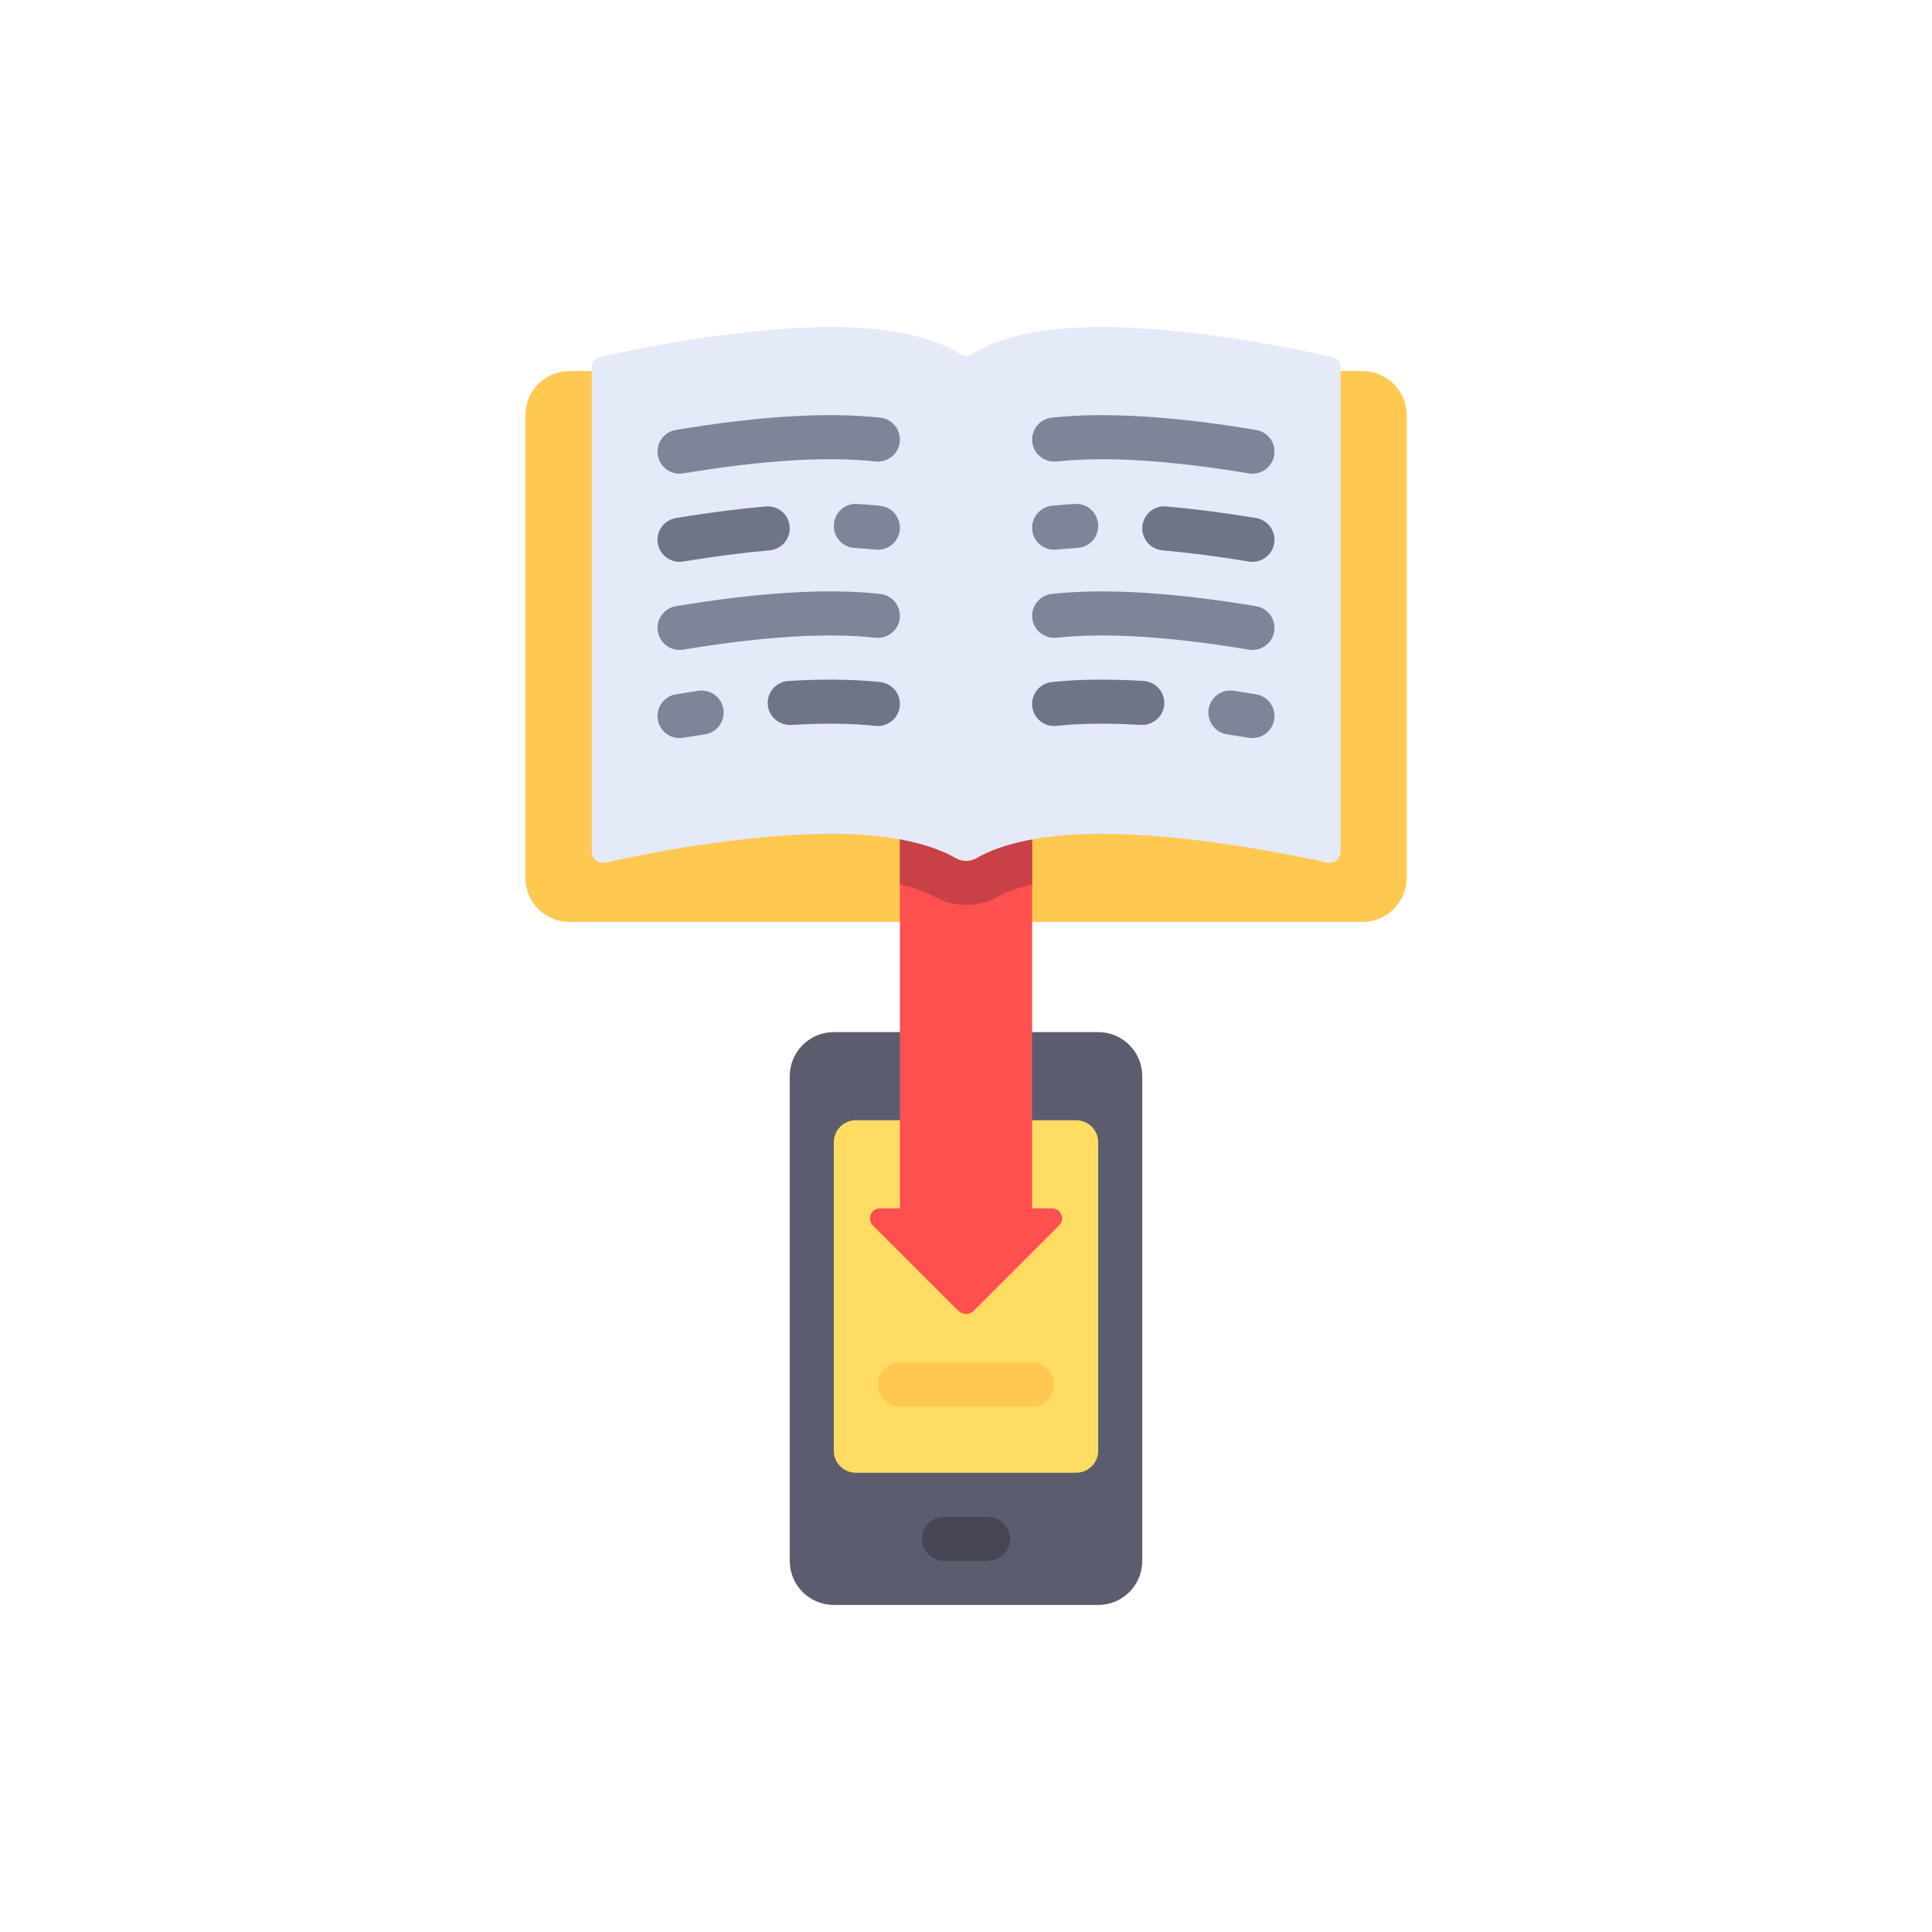 <?xml version="1.0" encoding="utf-8"?>
<!-- Generator: Adobe Illustrator 16.0.0, SVG Export Plug-In . SVG Version: 6.00 Build 0)  -->
<!DOCTYPE svg PUBLIC "-//W3C//DTD SVG 1.1//EN" "http://www.w3.org/Graphics/SVG/1.1/DTD/svg11.dtd">
<svg version="1.1" id="Layer_1" xmlns="http://www.w3.org/2000/svg" xmlns:xlink="http://www.w3.org/1999/xlink" x="0px" y="0px"
	 width="350px" height="350px" viewBox="0 0 350 350" enable-background="new 0 0 350 350" xml:space="preserve">
<path fill="#5B5D6E" d="M198.949,290.752h-47.898c-4.409,0-7.983-3.573-7.983-7.982v-87.813c0-4.408,3.574-7.982,7.983-7.982h47.898
	c4.408,0,7.982,3.574,7.982,7.982v87.813C206.932,287.179,203.358,290.752,198.949,290.752z"/>
<path fill="#FFDC64" d="M194.957,266.804h-39.915c-2.204,0-3.991-1.788-3.991-3.992v-55.88c0-2.204,1.787-3.991,3.991-3.991h39.915
	c2.204,0,3.992,1.787,3.992,3.991v55.881C198.949,265.017,197.161,266.804,194.957,266.804z"/>
<path fill="#FFC850" d="M246.847,167.017H103.153c-4.409,0-7.983-3.574-7.983-7.983V75.213c0-4.409,3.574-7.983,7.983-7.983h143.692
	c4.409,0,7.983,3.574,7.983,7.983v83.821C254.829,163.443,251.256,167.017,246.847,167.017z"/>
<path fill="#464655" d="M178.992,282.77h-7.983c-2.206,0-3.992-1.785-3.992-3.991c0-2.207,1.785-3.992,3.992-3.992h7.983
	c2.205,0,3.991,1.785,3.991,3.992C182.983,280.984,181.197,282.77,178.992,282.77z"/>
<path fill="#FF5050" d="M186.975,218.906V147.06h-23.949v71.846h-3.609c-1.614,0-2.422,1.95-1.281,3.093l15.454,15.453
	c0.779,0.779,2.043,0.779,2.821,0l15.455-15.453c1.141-1.143,0.332-3.093-1.281-3.093H186.975L186.975,218.906z"/>
<path fill="#C84146" d="M163.025,160.206c3.252,0.722,5.153,1.603,6.045,2.125c1.806,1.056,3.866,1.614,5.958,1.614
	c2.093,0,4.153-0.559,5.958-1.614c0.887-0.519,2.769-1.394,5.986-2.113V147.06h-23.948L163.025,160.206L163.025,160.206
	L163.025,160.206z"/>
<path fill="#FFC850" d="M186.975,254.829h-23.949c-2.206,0-3.992-1.785-3.992-3.991s1.785-3.992,3.992-3.992h23.949
	c2.206,0,3.991,1.785,3.991,3.992C190.966,253.044,189.181,254.829,186.975,254.829z"/>
<path fill="#E4EAF8" d="M199.446,59.248c-14.268,0-20.88,3.264-23.285,4.888c-0.687,0.463-1.578,0.463-2.264,0
	c-2.406-1.624-9.017-4.888-23.286-4.888c-16.791,0-36.302,4.154-41.86,5.42c-0.908,0.207-1.548,1.014-1.548,1.945v87.712
	c0,1.277,1.18,2.226,2.427,1.948c6.516-1.451,24.984-5.222,40.981-5.222c12.927,0,19.568,2.679,22.493,4.39
	c1.192,0.698,2.658,0.698,3.849,0c2.924-1.711,9.565-4.39,22.493-4.39c15.997,0,34.465,3.771,40.98,5.222
	c1.248,0.278,2.428-0.671,2.428-1.948V66.613c0-0.932-0.64-1.738-1.548-1.945C235.749,63.401,216.236,59.248,199.446,59.248z"/>
<path fill="#707487" d="M159.038,131.522c-0.144,0-0.292-0.008-0.44-0.023c-4.502-0.495-9.893-0.503-15.284-0.164
	c-2.183,0.07-4.096-1.532-4.233-3.734c-0.136-2.198,1.532-4.093,3.734-4.233c5.847-0.366,11.686-0.347,16.656,0.195
	c2.191,0.241,3.773,2.21,3.531,4.404C162.776,130.01,161.049,131.522,159.038,131.522z"/>
<g>
	<path fill="#7F8499" d="M123.103,133.709c-1.918,0-3.609-1.384-3.933-3.337c-0.362-2.175,1.107-4.229,3.282-4.592
		c1.31-0.218,2.666-0.433,4.062-0.639c2.234-0.296,4.213,1.189,4.533,3.363c0.323,2.183-1.185,4.21-3.363,4.534
		c-1.349,0.198-2.658,0.406-3.921,0.616C123.54,133.694,123.321,133.709,123.103,133.709z"/>
	<path fill="#7F8499" d="M123.103,117.743c-1.918,0-3.609-1.383-3.933-3.337c-0.362-2.175,1.107-4.233,3.282-4.592
		c14.863-2.471,27.289-3.286,37.018-2.218c2.191,0.242,3.773,2.21,3.531,4.404c-0.242,2.187-2.19,3.75-4.405,3.532
		c-8.953-0.979-20.74-0.183-34.835,2.155C123.54,117.728,123.317,117.743,123.103,117.743z"/>
	<path fill="#7F8499" d="M159.038,99.591c-0.14,0-0.284-0.008-0.428-0.023c-1.173-0.125-2.428-0.226-3.773-0.296
		c-2.202-0.117-3.894-1.992-3.781-4.195c0.117-2.202,1.961-3.92,4.195-3.78c1.5,0.077,2.903,0.194,4.21,0.335
		c2.19,0.234,3.776,2.203,3.543,4.394C162.784,98.071,161.053,99.591,159.038,99.591z"/>
</g>
<path fill="#707487" d="M123.103,101.777c-1.918,0-3.609-1.383-3.933-3.34c-0.362-2.175,1.111-4.229,3.286-4.588
	c5.741-0.951,11.214-1.66,16.27-2.104c2.249-0.187,4.132,1.431,4.327,3.625c0.195,2.198-1.431,4.135-3.625,4.327
	c-4.853,0.428-10.127,1.111-15.669,2.027C123.54,101.762,123.317,101.777,123.103,101.777z"/>
<path fill="#7F8499" d="M123.103,85.812c-1.918,0-3.609-1.384-3.933-3.337c-0.362-2.175,1.107-4.233,3.282-4.592
	c14.863-2.467,27.289-3.286,37.018-2.218c2.191,0.242,3.773,2.21,3.531,4.404c-0.242,2.187-2.19,3.757-4.405,3.531
	c-8.953-0.978-20.74-0.179-34.835,2.156C123.54,85.796,123.317,85.812,123.103,85.812z"/>
<path fill="#707487" d="M190.962,131.522c-2.011,0-3.738-1.513-3.964-3.559c-0.238-2.191,1.341-4.159,3.535-4.4
	c4.974-0.542,10.817-0.558,16.652-0.195c2.202,0.14,3.875,2.035,3.733,4.233c-0.14,2.203-2.058,3.812-4.233,3.734
	c-5.374-0.343-10.769-0.331-15.287,0.164C191.254,131.515,191.105,131.522,190.962,131.522z"/>
<g>
	<path fill="#7F8499" d="M226.896,133.709c-0.218,0-0.437-0.016-0.658-0.055c-1.264-0.21-2.572-0.417-3.921-0.615
		c-2.179-0.323-3.688-2.351-3.364-4.534c0.319-2.179,2.347-3.711,4.533-3.363c1.396,0.206,2.752,0.421,4.063,0.639
		c2.175,0.363,3.644,2.417,3.281,4.591C230.507,132.326,228.814,133.709,226.896,133.709z"/>
	<path fill="#7F8499" d="M226.896,117.743c-0.214,0-0.437-0.016-0.658-0.054c-14.08-2.339-25.84-3.138-34.84-2.155
		c-2.151,0.222-4.159-1.345-4.4-3.536c-0.238-2.19,1.341-4.159,3.535-4.4c9.737-1.064,22.168-0.25,37.016,2.218
		c2.175,0.359,3.644,2.417,3.281,4.592C230.507,116.36,228.814,117.743,226.896,117.743z"/>
	<path fill="#7F8499" d="M190.962,99.591c-2.015,0-3.746-1.52-3.964-3.566c-0.234-2.194,1.353-4.159,3.543-4.394
		c1.314-0.14,2.71-0.257,4.211-0.335c2.206-0.145,4.077,1.578,4.194,3.78c0.112,2.203-1.579,4.078-3.781,4.195
		c-1.345,0.07-2.6,0.172-3.773,0.296C191.247,99.583,191.102,99.591,190.962,99.591z"/>
</g>
<path fill="#707487" d="M226.896,101.777c-0.214,0-0.437-0.015-0.654-0.054c-5.543-0.916-10.813-1.598-15.666-2.027
	c-2.194-0.195-3.82-2.128-3.625-4.327c0.194-2.194,2.089-3.82,4.326-3.625c5.052,0.444,10.524,1.154,16.267,2.105
	c2.175,0.358,3.648,2.413,3.286,4.587C230.507,100.394,228.814,101.777,226.896,101.777z"/>
<path fill="#7F8499" d="M226.896,85.812c-0.214,0-0.437-0.016-0.658-0.054c-14.08-2.335-25.84-3.134-34.84-2.156
	c-2.151,0.23-4.159-1.344-4.4-3.535c-0.238-2.191,1.341-4.159,3.535-4.4c9.737-1.064,22.168-0.25,37.016,2.218
	c2.175,0.358,3.644,2.417,3.281,4.592C230.507,84.428,228.814,85.812,226.896,85.812z"/>
</svg>
